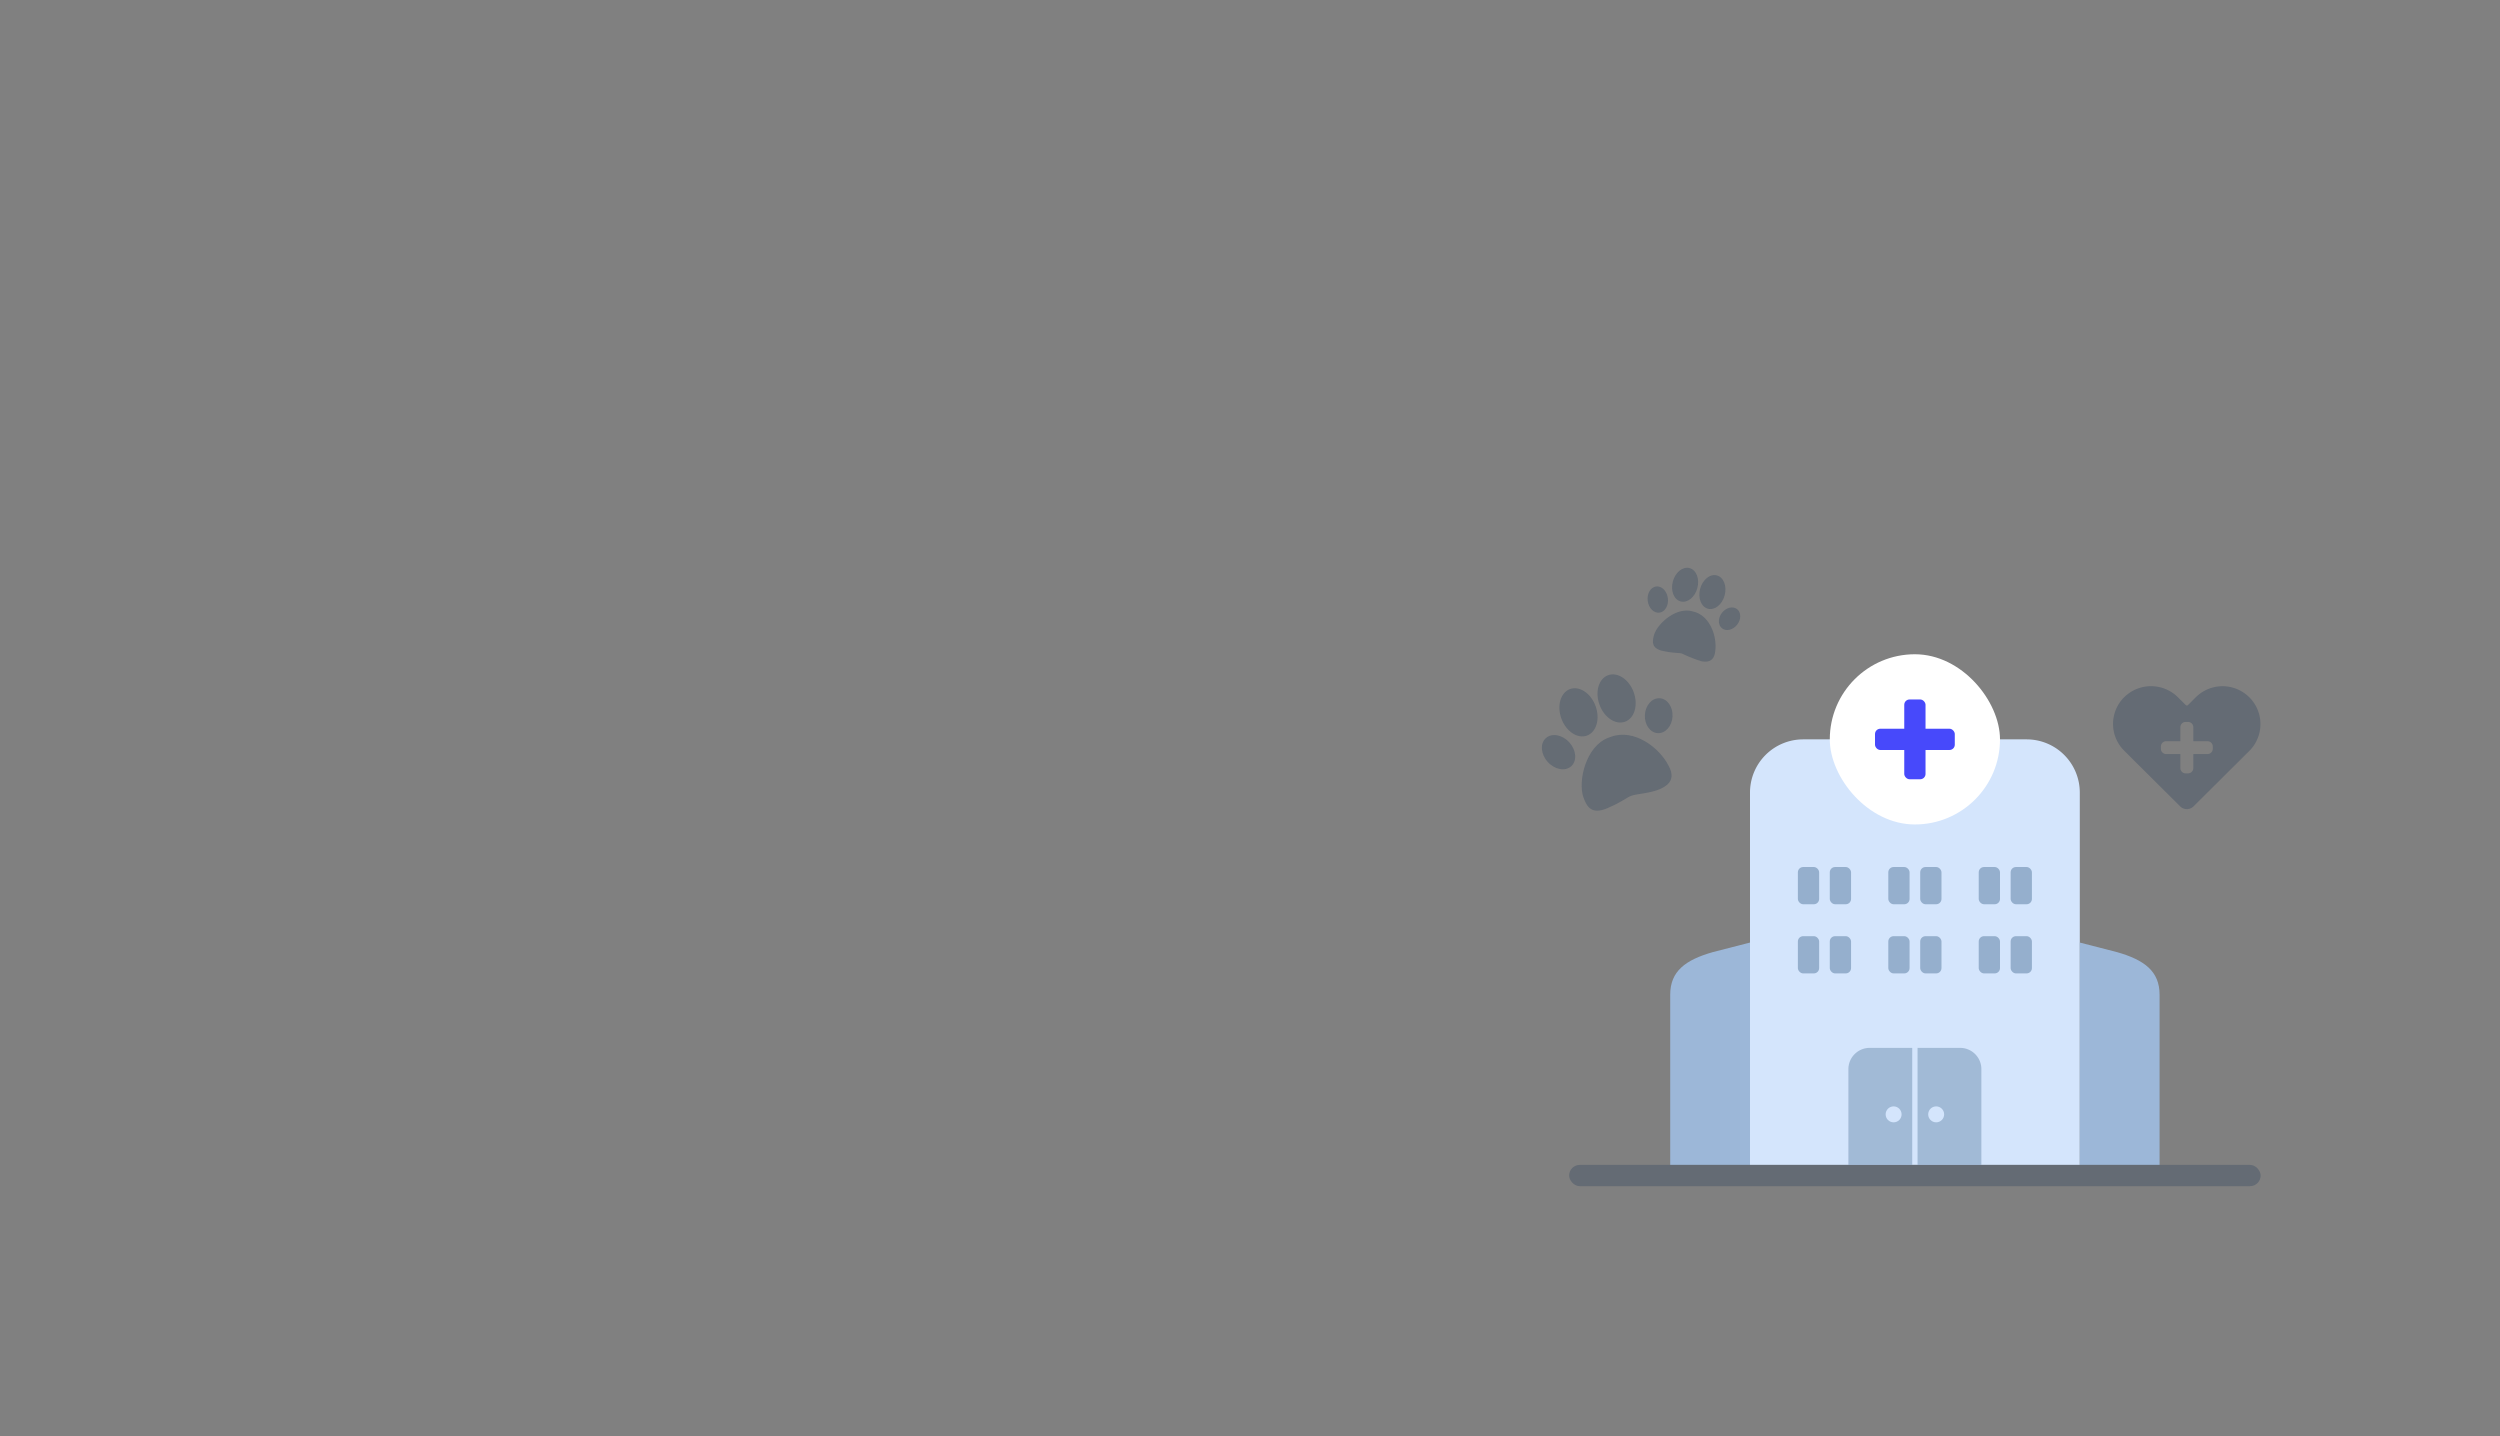 <svg xmlns="http://www.w3.org/2000/svg" width="470" height="270" viewBox="0 0 470 270">
    <rect x="0" y="0" width="470" height="270" fill="#808080" stroke="none"/>
    <defs>
        <filter id="jh04wk7i0a" x="0" y="0" width="470" height="270" filterUnits="userSpaceOnUse">
            <feOffset dy="2"/>
            <feGaussianBlur stdDeviation="5" result="blur"/>
            <feFlood flood-opacity=".051"/>
            <feComposite operator="in" in2="blur"/>
            <feComposite in="SourceGraphic"/>
        </filter>
    </defs>
    <g transform="translate(-987 -411)">
        <g data-name="그룹 21447" transform="translate(64 -32)">
            <path data-name="사각형 24206" d="M10 0h42a10 10 0 0 1 10 10v70H0V10A10 10 0 0 1 10 0z" transform="translate(1252 582)" style="fill:#d4e5fc"/>
            <rect data-name="사각형 24210" width="32" height="32" rx="16" transform="translate(1267 566)" style="fill:#fff"/>
            <path data-name="사각형 24209" d="M4 0h8v22H0V4a4 4 0 0 1 4-4z" transform="translate(1270.5 640)" style="opacity:.8;fill:#95afcd"/>
            <path data-name="사각형 24248" d="M0 0h8a4 4 0 0 1 4 4v18H0V0z" transform="translate(1283.5 640)" style="opacity:.8;fill:#95afcd"/>
            <g data-name="그룹 21444" transform="translate(2.5 11)">
                <rect data-name="사각형 24211" width="4" height="7" rx="1" transform="translate(1258.5 595)" style="fill:#95afcd"/>
                <rect data-name="사각형 24765" width="4" height="7" rx="1" transform="translate(1275.5 595)" style="fill:#95afcd"/>
                <rect data-name="사각형 24767" width="4" height="7" rx="1" transform="translate(1292.5 595)" style="fill:#95afcd"/>
                <rect data-name="사각형 24763" width="4" height="7" rx="1" transform="translate(1264.5 595)" style="fill:#95afcd"/>
                <rect data-name="사각형 24764" width="4" height="7" rx="1" transform="translate(1281.5 595)" style="fill:#95afcd"/>
                <rect data-name="사각형 24766" width="4" height="7" rx="1" transform="translate(1298.5 595)" style="fill:#95afcd"/>
            </g>
            <g data-name="그룹 21452" transform="translate(2.5 24)">
                <rect data-name="사각형 24211" width="4" height="7" rx="1" transform="translate(1258.5 595)" style="fill:#95afcd"/>
                <rect data-name="사각형 24765" width="4" height="7" rx="1" transform="translate(1275.5 595)" style="fill:#95afcd"/>
                <rect data-name="사각형 24767" width="4" height="7" rx="1" transform="translate(1292.5 595)" style="fill:#95afcd"/>
                <rect data-name="사각형 24763" width="4" height="7" rx="1" transform="translate(1264.5 595)" style="fill:#95afcd"/>
                <rect data-name="사각형 24764" width="4" height="7" rx="1" transform="translate(1281.5 595)" style="fill:#95afcd"/>
                <rect data-name="사각형 24766" width="4" height="7" rx="1" transform="translate(1298.5 595)" style="fill:#95afcd"/>
            </g>
            <rect data-name="사각형 23684" width="15" height="4" rx="1" transform="translate(1275.5 580)" style="fill:#4749fb"/>
            <rect data-name="사각형 23685" width="4" height="15" rx="1" transform="translate(1281 574.5)" style="fill:#4749fb"/>
            <circle data-name="타원 2428" cx="1.5" cy="1.5" r="1.5" transform="translate(1277.5 651)" style="fill:#d4e5fc"/>
            <circle data-name="타원 2429" cx="1.5" cy="1.5" r="1.5" transform="translate(1285.5 651)" style="fill:#d4e5fc"/>
            <path data-name="패스 17355" d="M7 0 0-1.8V40h15V8c0-4.418-2.873-6.531-8-8z" transform="translate(1314 622)" style="fill:#9cb7d8"/>
            <path data-name="패스 17356" d="m8 0 7-1.8V40H0V8c0-4.418 2.873-6.531 8-8z" transform="translate(1237 622)" style="fill:#9cb7d8"/>
        </g>
        <rect data-name="사각형 24254" width="130" height="4" rx="2" transform="translate(1282 630)" style="opacity:.3;fill:#243b57"/>
        <path data-name="빼기 389" d="M10315.873 21583.113a1.772 1.772 0 0 1-1.256-.52l-10.525-10.471a7.076 7.076 0 0 1-.054-9.988.083.083 0 0 1 .017-.016l.013-.012a.128.128 0 0 0 .024-.021 7.166 7.166 0 0 1 10.1 0l1.479 1.467a.284.284 0 0 0 .206.088.3.3 0 0 0 .211-.088l1.479-1.473a7.123 7.123 0 0 1 10.151 9.994.369.369 0 0 0-.055.049l-10.53 10.471a1.773 1.773 0 0 1-1.26.52zm-3.878-12.768a1 1 0 0 0-1 1v.424a1 1 0 0 0 1 1h2.659v2.627a1 1 0 0 0 1 1h.438a1 1 0 0 0 1-1v-2.627h2.66a1 1 0 0 0 1-1v-.424a1 1 0 0 0-1-1h-2.66v-2.627a1 1 0 0 0-1-1h-.438a1 1 0 0 0-1 1v2.627z" transform="translate(-8917.748 -21020)" style="stroke:transparent;stroke-miterlimit:10;opacity:.3;fill:#243b57"/>
        <g data-name="그룹 24136" transform="rotate(-20 2178.855 -3337.257)" style="opacity:.3">
            <path data-name="패스 17346" d="M8.268 0h.544c4.507 0 7.83 4.946 8.272 8.916.321 2.354-.83 3.293-2.909 3.454s-4.484-.647-5.582-.647-1.737.443-5.042.647S0 10.729 0 8.916C.04 5.664 3.761 0 8.268 0z" transform="translate(5.363 11.068)" style="fill:#243b57"/>
            <ellipse data-name="타원 2414" cx="3.419" cy="4.651" rx="3.419" ry="4.651" transform="translate(6.535)" style="fill:#243b57"/>
            <ellipse data-name="타원 2415" cx="3.419" cy="4.651" rx="3.419" ry="4.651" transform="translate(14.159)" style="fill:#243b57"/>
            <ellipse data-name="타원 2416" cx="2.599" cy="3.283" rx="2.599" ry="3.283" transform="rotate(23 -4.248 59.215)" style="fill:#243b57"/>
            <ellipse data-name="타원 2417" cx="2.736" cy="3.556" rx="2.736" ry="3.556" transform="rotate(-22 20.93 4.068)" style="fill:#243b57"/>
        </g>
        <g data-name="그룹 24137" transform="rotate(14.98 -1313.425 5194.06)" style="opacity:.3">
            <path data-name="패스 17346" d="M5.763 0h.379c3.141 0 5.458 3.447 5.765 6.214.224 1.641-.578 2.3-2.027 2.408a26.467 26.467 0 0 1-3.89-.452c-.765 0-1.21.309-3.514.451S0 7.478 0 6.214C.028 3.947 2.621 0 5.763 0z" transform="translate(3.738 7.714)" style="fill:#243b57"/>
            <ellipse data-name="타원 2414" cx="2.383" cy="3.241" rx="2.383" ry="3.241" transform="translate(4.555)" style="fill:#243b57"/>
            <ellipse data-name="타원 2415" cx="2.383" cy="3.241" rx="2.383" ry="3.241" transform="translate(9.868)" style="fill:#243b57"/>
            <ellipse data-name="타원 2416" cx="1.811" cy="2.288" rx="1.811" ry="2.288" transform="rotate(23 -2.96 41.27)" style="fill:#243b57"/>
            <ellipse data-name="타원 2417" cx="1.907" cy="2.479" rx="1.907" ry="2.479" transform="rotate(-22 14.587 2.835)" style="fill:#243b57"/>
        </g>
    </g>
</svg>
